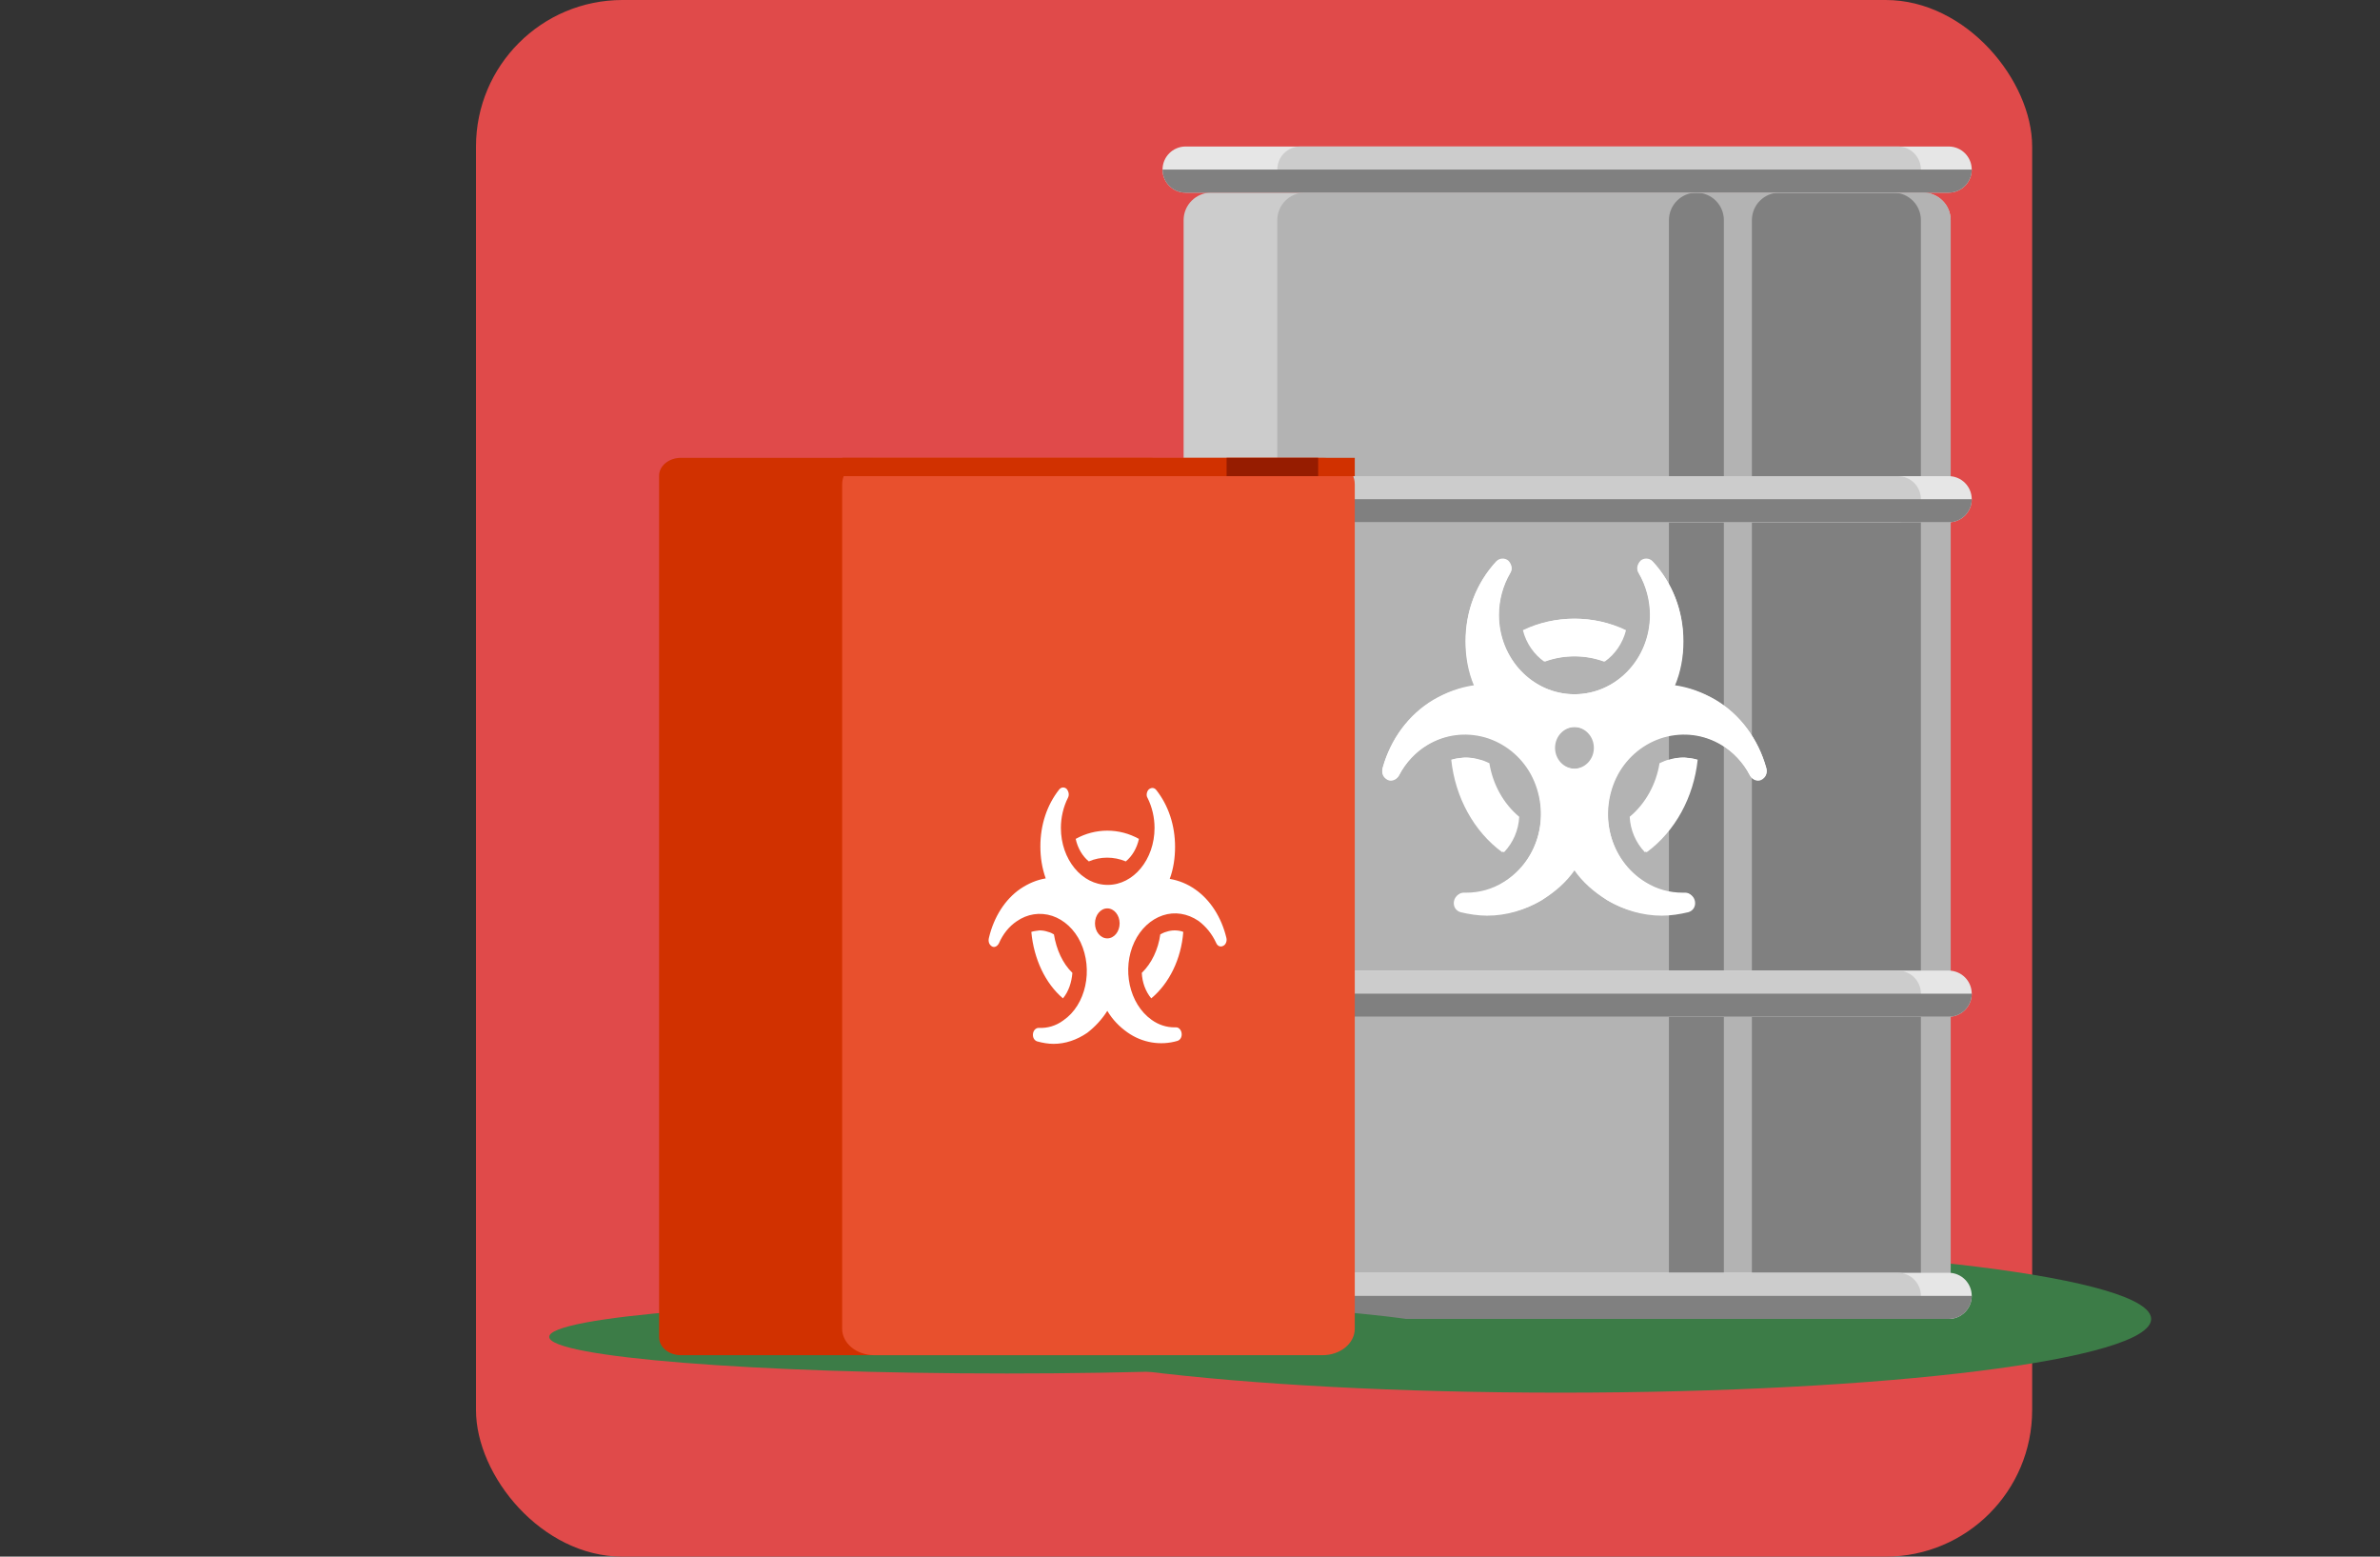 <?xml version="1.0" encoding="UTF-8"?>
<svg width="130px" height="85px" viewBox="0 0 130 85" version="1.1" xmlns="http://www.w3.org/2000/svg" xmlns:xlink="http://www.w3.org/1999/xlink">
    <rect x="0" y="0" width="130" height="85" fill="#333333" stroke="none"/>
    <!-- Generator: Sketch 64 (93537) - https://sketch.com -->
    <title>isanitarios-peligrosos</title>
    <desc>Created with Sketch.</desc>
    <g id="isanitarios-peligrosos" stroke="none" stroke-width="1" fill="none" fill-rule="evenodd">
        <rect id="Rectangle-Copy-15" fill="#E04A4A" fill-rule="nonzero" x="26" y="0" width="85" height="85" rx="8"></rect>
        <g id="Group-2" transform="translate(53, 8)">
            <path d="M0,64.023 C0,66.245 14.439,68.046 32.25,68.046 C50.062,68.046 64.5,66.245 64.5,64.023 C64.5,61.801 50.062,60 32.25,60 C14.439,60 0,61.801 0,64.023" id="Fill-1" fill="#3C7C47"></path>
            <path d="M13.151,63.001 L52.049,63.001 C52.877,63.001 53.549,62.329 53.549,61.501 L53.549,4.02 C53.549,3.192 52.877,2.52 52.049,2.52 L13.151,2.52 C12.323,2.52 11.651,3.192 11.651,4.02 L11.651,61.501 C11.651,62.329 12.323,63.001 13.151,63.001" id="Fill-39" fill="#CCCCCC"></path>
            <path d="M18.268,63.001 L52.05,63.001 C52.878,63.001 53.55,62.329 53.55,61.501 L53.55,4.02 C53.55,3.192 52.878,2.52 52.05,2.52 L18.268,2.52 C17.44,2.52 16.768,3.192 16.768,4.02 L16.768,61.501 C16.768,62.329 17.44,63.001 18.268,63.001" id="Fill-41" fill="#B3B3B3"></path>
            <path d="M39.661,63.001 L39.661,63.001 C40.489,63.001 41.161,62.329 41.161,61.501 L41.161,4.02 C41.161,3.192 40.489,2.52 39.661,2.52 C38.833,2.52 38.161,3.192 38.161,4.02 L38.161,61.501 C38.161,62.329 38.833,63.001 39.661,63.001" id="Fill-43" fill="#808080"></path>
            <path d="M44.192,63.001 L50.423,63.001 C51.251,63.001 51.923,62.329 51.923,61.501 L51.923,4.02 C51.923,3.192 51.251,2.52 50.423,2.52 L44.192,2.52 C43.364,2.52 42.692,3.192 42.692,4.02 L42.692,61.501 C42.692,62.329 43.364,63.001 44.192,63.001" id="Fill-47" fill="#808080"></path>
            <path d="M11.76,2.52 L53.441,2.52 C54.136,2.52 54.7,1.956 54.7,1.26 C54.7,0.564 54.136,1.13686838e-13 53.441,1.13686838e-13 L11.76,1.13686838e-13 C11.064,1.13686838e-13 10.5,0.564 10.5,1.26 L10.5,1.26 C10.5,1.956 11.064,2.52 11.76,2.52" id="Fill-52" fill="#E6E6E6"></path>
            <path d="M11.76,64.02 L53.441,64.02 C54.136,64.02 54.7,63.456 54.7,62.76 C54.7,62.064 54.136,61.5 53.441,61.5 L11.76,61.5 C11.064,61.5 10.5,62.064 10.5,62.76 L10.5,62.76 C10.5,63.456 11.064,64.02 11.76,64.02" id="Fill-52-Copy" fill="#E6E6E6"></path>
            <path d="M18.029,2.52 L50.663,2.52 C51.36,2.52 51.924,1.956 51.924,1.26 L51.924,1.26 C51.924,0.564 51.36,1.13686838e-13 50.663,1.13686838e-13 L18.029,1.13686838e-13 C17.332,1.13686838e-13 16.768,0.564 16.768,1.26 L16.768,1.26 C16.768,1.956 17.332,2.52 18.029,2.52" id="Fill-53" fill="#CCCCCC"></path>
            <path d="M18.029,64.02 L50.663,64.02 C51.36,64.02 51.924,63.456 51.924,62.76 L51.924,62.76 C51.924,62.064 51.36,61.5 50.663,61.5 L18.029,61.5 C17.332,61.5 16.768,62.064 16.768,62.76 L16.768,62.76 C16.768,63.456 17.332,64.02 18.029,64.02" id="Fill-53-Copy" fill="#CCCCCC"></path>
            <path d="M53.441,2.52 L11.76,2.52 C11.064,2.52 10.5,1.956 10.5,1.26 L10.5,1.26 L54.701,1.26 C54.701,1.956 54.137,2.52 53.441,2.52" id="Fill-130" fill="#808080"></path>
            <path d="M11.76,20.52 L53.441,20.52 C54.136,20.52 54.7,19.956 54.7,19.26 C54.7,18.564 54.136,18 53.441,18 L11.76,18 C11.064,18 10.5,18.564 10.5,19.26 L10.5,19.26 C10.5,19.956 11.064,20.52 11.76,20.52" id="Fill-52" fill="#E6E6E6"></path>
            <path d="M11.76,47.52 L53.441,47.52 C54.136,47.52 54.7,46.956 54.7,46.26 C54.7,45.564 54.136,45 53.441,45 L11.76,45 C11.064,45 10.5,45.564 10.5,46.26 L10.5,46.26 C10.5,46.956 11.064,47.52 11.76,47.52" id="Fill-52-Copy-2" fill="#E6E6E6"></path>
            <path d="M18.029,20.52 L50.663,20.52 C51.36,20.52 51.924,19.956 51.924,19.26 L51.924,19.26 C51.924,18.564 51.36,18 50.663,18 L18.029,18 C17.332,18 16.768,18.564 16.768,19.26 L16.768,19.26 C16.768,19.956 17.332,20.52 18.029,20.52" id="Fill-53" fill="#CCCCCC"></path>
            <path d="M18.029,47.52 L50.663,47.52 C51.36,47.52 51.924,46.956 51.924,46.26 L51.924,46.26 C51.924,45.564 51.36,45 50.663,45 L18.029,45 C17.332,45 16.768,45.564 16.768,46.26 L16.768,46.26 C16.768,46.956 17.332,47.52 18.029,47.52" id="Fill-53-Copy-2" fill="#CCCCCC"></path>
            <path d="M53.441,20.52 L11.76,20.52 C11.064,20.52 10.5,19.956 10.5,19.26 L10.5,19.26 L54.701,19.26 C54.701,19.956 54.137,20.52 53.441,20.52" id="Fill-130" fill="#808080"></path>
            <path d="M53.441,47.52 L11.76,47.52 C11.064,47.52 10.5,46.956 10.5,46.26 L10.5,46.26 L54.701,46.26 C54.701,46.956 54.137,47.52 53.441,47.52" id="Fill-130-Copy-2" fill="#808080"></path>
            <path d="M53.441,64.02 L11.76,64.02 C11.064,64.02 10.5,63.456 10.5,62.76 L10.5,62.76 L54.701,62.76 C54.701,63.456 54.137,64.02 53.441,64.02" id="Fill-130-Copy" fill="#808080"></path>
            <path d="M37.267,22.648 C38.354,23.826 38.934,25.347 38.934,26.982 C38.934,27.818 38.789,28.617 38.463,29.415 C39.26,29.529 39.984,29.796 40.709,30.214 C42.05,31.012 43.028,32.343 43.463,33.902 C43.572,34.244 43.427,34.472 43.209,34.586 C42.992,34.7 42.738,34.586 42.593,34.358 C42.231,33.636 41.687,33.065 41.035,32.685 C40.093,32.115 38.97,31.963 37.883,32.267 C36.832,32.571 35.926,33.293 35.382,34.282 C34.259,36.373 34.911,39.034 36.904,40.213 C37.557,40.631 38.318,40.821 39.079,40.783 C39.332,40.783 39.55,40.973 39.586,41.24 C39.622,41.506 39.477,41.734 39.223,41.81 C38.752,41.924 38.245,42 37.774,42 C36.723,42 35.709,41.696 34.803,41.164 C34.114,40.707 33.498,40.137 33.027,39.491 C32.556,40.175 31.94,40.707 31.252,41.126 C29.947,41.924 28.317,42.152 26.831,41.772 C26.577,41.696 26.432,41.468 26.469,41.202 C26.505,40.935 26.722,40.745 26.94,40.745 L27.085,40.745 L27.085,40.745 C27.809,40.745 28.498,40.555 29.114,40.175 C31.107,38.958 31.759,36.297 30.636,34.244 C30.092,33.255 29.186,32.533 28.135,32.229 C27.085,31.925 25.961,32.077 24.983,32.647 C24.331,33.065 23.787,33.636 23.425,34.32 C23.316,34.548 23.062,34.662 22.809,34.548 C22.591,34.472 22.446,34.206 22.519,33.94 C22.954,32.381 23.932,31.05 25.273,30.252 C25.961,29.834 26.722,29.567 27.519,29.453 C27.193,28.693 27.048,27.856 27.048,27.02 C27.048,25.385 27.628,23.864 28.715,22.686 C28.896,22.496 29.15,22.496 29.367,22.648 C29.549,22.8 29.621,23.104 29.476,23.294 C29.077,23.978 28.86,24.777 28.86,25.575 C28.86,27.971 30.708,29.91 32.991,29.91 C35.274,29.91 37.122,27.971 37.122,25.575 C37.122,24.777 36.904,23.978 36.506,23.294 C36.361,23.066 36.433,22.8 36.615,22.61 C36.796,22.458 37.086,22.458 37.267,22.648 Z M39.006,33.369 C39.223,33.407 39.477,33.407 39.731,33.483 C39.513,35.537 38.499,37.4 36.941,38.54 C36.433,38.008 36.18,37.324 36.107,36.601 C36.977,35.879 37.52,34.814 37.738,33.674 C37.883,33.598 38.064,33.521 38.245,33.483 C38.499,33.407 38.752,33.369 39.006,33.369 Z M27.085,33.369 C27.338,33.369 27.592,33.407 27.845,33.483 C28.027,33.521 28.172,33.598 28.353,33.674 C28.534,34.814 29.114,35.879 29.983,36.601 C29.947,37.324 29.657,38.008 29.15,38.54 C27.556,37.4 26.505,35.537 26.324,33.483 C26.541,33.407 26.831,33.369 27.085,33.369 Z M33.027,31.697 C32.427,31.697 31.94,32.207 31.94,32.837 C31.94,33.467 32.427,33.978 33.027,33.978 C33.628,33.978 34.114,33.467 34.114,32.837 C34.114,32.207 33.628,31.697 33.027,31.697 Z M35.817,26.412 C35.636,27.134 35.201,27.742 34.658,28.123 C33.643,27.742 32.447,27.742 31.397,28.123 C30.853,27.742 30.418,27.134 30.237,26.412 C31.976,25.575 34.078,25.575 35.817,26.412 Z" id="Biohazard" fill="#FFFFFF" fill-rule="nonzero"></path>
        </g>
        <g id="Group-18" transform="translate(63.5, 50) scale(-1, 1) translate(-63.5, -50) translate(30, 25)">
            <path d="M17,48 C17,49.104 28.193,50 42,50 C55.807,50 67,49.104 67,48 C67,46.896 55.807,46 42,46 C28.193,46 17,46.896 17,48" id="Fill-1" fill="#3C7C47"></path>
            <path d="M34.193,49 L59.807,49 C60.466,49 61,48.562 61,48.021 L61,0.979 C61,0.438 60.466,0 59.807,0 L34.193,0 C33.534,0 33,0.438 33,0.979 L33,48.021 C33,48.562 33.534,49 34.193,49" id="Fill-11" fill="#D13100"></path>
            <path d="M24.761,49 L49.239,49 C50.212,49 51,48.354 51,47.556 L51,1.444 C51,0.646 50.212,0 49.239,0 L24.761,0 C23.789,0 23,0.646 23,1.444 L23,47.556 C23,48.354 23.789,49 24.761,49" id="Fill-15" fill="#E8502D"></path>
            <path d="M15.267,5.648 C16.354,6.826 16.934,8.347 16.934,9.982 C16.934,10.818 16.789,11.617 16.463,12.415 C17.26,12.529 17.984,12.796 18.709,13.214 C20.05,14.012 21.028,15.343 21.463,16.902 C21.572,17.244 21.427,17.472 21.209,17.586 C20.992,17.7 20.738,17.586 20.593,17.358 C20.231,16.636 19.687,16.065 19.035,15.685 C18.093,15.115 16.97,14.963 15.883,15.267 C14.832,15.571 13.926,16.293 13.382,17.282 C12.259,19.373 12.911,22.034 14.904,23.213 C15.557,23.631 16.318,23.821 17.079,23.783 C17.332,23.783 17.55,23.973 17.586,24.24 C17.622,24.506 17.477,24.734 17.223,24.81 C16.752,24.924 16.245,25 15.774,25 C14.723,25 13.709,24.696 12.803,24.164 C12.114,23.707 11.498,23.137 11.027,22.491 C10.556,23.175 9.94,23.707 9.252,24.126 C7.947,24.924 6.317,25.152 4.831,24.772 C4.577,24.696 4.432,24.468 4.469,24.202 C4.505,23.935 4.722,23.745 4.94,23.745 L5.085,23.745 L5.085,23.745 C5.809,23.745 6.498,23.555 7.114,23.175 C9.107,21.958 9.759,19.297 8.636,17.244 C8.092,16.255 7.186,15.533 6.135,15.229 C5.085,14.925 3.961,15.077 2.983,15.647 C2.331,16.065 1.787,16.636 1.425,17.32 C1.316,17.548 1.062,17.662 0.809,17.548 C0.591,17.472 0.446,17.206 0.519,16.94 C0.954,15.381 1.932,14.05 3.273,13.252 C3.961,12.834 4.722,12.567 5.519,12.453 C5.193,11.693 5.048,10.856 5.048,10.02 C5.048,8.385 5.628,6.864 6.715,5.686 C6.896,5.496 7.15,5.496 7.367,5.648 C7.549,5.8 7.621,6.104 7.476,6.294 C7.077,6.978 6.86,7.777 6.86,8.575 C6.86,10.971 8.708,12.91 10.991,12.91 C13.274,12.91 15.122,10.971 15.122,8.575 C15.122,7.777 14.904,6.978 14.506,6.294 C14.361,6.066 14.433,5.8 14.615,5.61 C14.796,5.458 15.086,5.458 15.267,5.648 Z M17.006,16.369 C17.223,16.407 17.477,16.407 17.731,16.483 C17.513,18.537 16.499,20.4 14.941,21.54 C14.433,21.008 14.18,20.324 14.107,19.601 C14.977,18.879 15.52,17.814 15.738,16.674 C15.883,16.598 16.064,16.521 16.245,16.483 C16.499,16.407 16.752,16.369 17.006,16.369 Z M5.085,16.369 C5.338,16.369 5.592,16.407 5.845,16.483 C6.027,16.521 6.172,16.598 6.353,16.674 C6.534,17.814 7.114,18.879 7.983,19.601 C7.947,20.324 7.657,21.008 7.15,21.54 C5.556,20.4 4.505,18.537 4.324,16.483 C4.541,16.407 4.831,16.369 5.085,16.369 Z M11.027,14.697 C10.427,14.697 9.94,15.207 9.94,15.837 C9.94,16.467 10.427,16.978 11.027,16.978 C11.628,16.978 12.114,16.467 12.114,15.837 C12.114,15.207 11.628,14.697 11.027,14.697 Z M13.817,9.412 C13.636,10.134 13.201,10.742 12.658,11.123 C11.643,10.742 10.447,10.742 9.397,11.123 C8.853,10.742 8.418,10.134 8.237,9.412 C9.976,8.575 12.078,8.575 13.817,9.412 Z" id="Biohazard" fill="#FFFFFF" fill-rule="nonzero"></path>
            <path d="M39.141,18.106 C39.814,18.952 40.173,20.044 40.173,21.218 C40.173,21.818 40.083,22.392 39.882,22.965 C40.375,23.047 40.824,23.238 41.272,23.538 C42.102,24.111 42.708,25.067 42.977,26.186 C43.044,26.432 42.955,26.595 42.82,26.677 C42.686,26.759 42.528,26.677 42.439,26.513 C42.214,25.995 41.878,25.585 41.474,25.312 C40.891,24.903 40.196,24.794 39.523,25.012 C38.872,25.23 38.311,25.749 37.975,26.459 C37.279,27.96 37.683,29.871 38.917,30.717 C39.321,31.017 39.792,31.154 40.263,31.127 C40.42,31.127 40.555,31.263 40.577,31.454 C40.599,31.645 40.51,31.809 40.353,31.864 C40.061,31.945 39.747,32 39.455,32 C38.805,32 38.177,31.782 37.616,31.399 C37.19,31.072 36.808,30.662 36.517,30.198 C36.225,30.69 35.844,31.072 35.418,31.372 C34.61,31.945 33.601,32.109 32.681,31.836 C32.524,31.782 32.434,31.618 32.457,31.427 C32.479,31.236 32.614,31.099 32.748,31.099 L32.838,31.099 L32.838,31.099 C33.287,31.099 33.713,30.963 34.094,30.69 C35.328,29.816 35.732,27.906 35.036,26.432 C34.7,25.722 34.139,25.203 33.489,24.985 C32.838,24.766 32.143,24.876 31.537,25.285 C31.133,25.585 30.797,25.995 30.572,26.486 C30.505,26.65 30.348,26.732 30.191,26.65 C30.057,26.595 29.967,26.404 30.012,26.213 C30.281,25.094 30.887,24.139 31.716,23.565 C32.143,23.265 32.614,23.074 33.107,22.992 C32.905,22.446 32.816,21.846 32.816,21.245 C32.816,20.071 33.175,18.98 33.847,18.133 C33.96,17.997 34.117,17.997 34.251,18.106 C34.363,18.215 34.408,18.434 34.319,18.57 C34.072,19.061 33.937,19.635 33.937,20.208 C33.937,21.928 35.081,23.32 36.494,23.32 C37.908,23.32 39.052,21.928 39.052,20.208 C39.052,19.635 38.917,19.061 38.67,18.57 C38.581,18.406 38.625,18.215 38.738,18.079 C38.85,17.97 39.029,17.97 39.141,18.106 Z M40.218,25.804 C40.353,25.831 40.51,25.831 40.667,25.886 C40.532,27.36 39.904,28.697 38.939,29.516 C38.625,29.134 38.468,28.643 38.424,28.124 C38.962,27.605 39.298,26.841 39.433,26.022 C39.523,25.967 39.635,25.913 39.747,25.886 C39.904,25.831 40.061,25.804 40.218,25.804 Z M32.838,25.804 C32.995,25.804 33.152,25.831 33.309,25.886 C33.421,25.913 33.511,25.967 33.623,26.022 C33.735,26.841 34.094,27.605 34.633,28.124 C34.61,28.643 34.431,29.134 34.117,29.516 C33.13,28.697 32.479,27.36 32.367,25.886 C32.502,25.831 32.681,25.804 32.838,25.804 Z M36.517,24.603 C36.145,24.603 35.844,24.969 35.844,25.422 C35.844,25.874 36.145,26.24 36.517,26.24 C36.888,26.24 37.19,25.874 37.19,25.422 C37.19,24.969 36.888,24.603 36.517,24.603 Z M38.244,20.808 C38.132,21.327 37.863,21.764 37.526,22.037 C36.898,21.764 36.158,21.764 35.507,22.037 C35.171,21.764 34.902,21.327 34.79,20.808 C35.866,20.208 37.167,20.208 38.244,20.808 Z" id="Biohazard" fill="#FFFFFF" fill-rule="nonzero"></path>
            <polygon id="Fill-17" fill="#D13100" points="23 1 51 1 51 0 23 0"></polygon>
            <polygon id="Fill-18" fill="#961C00" points="25 1 30 1 30 0 25 0"></polygon>
        </g>
    </g>
</svg>